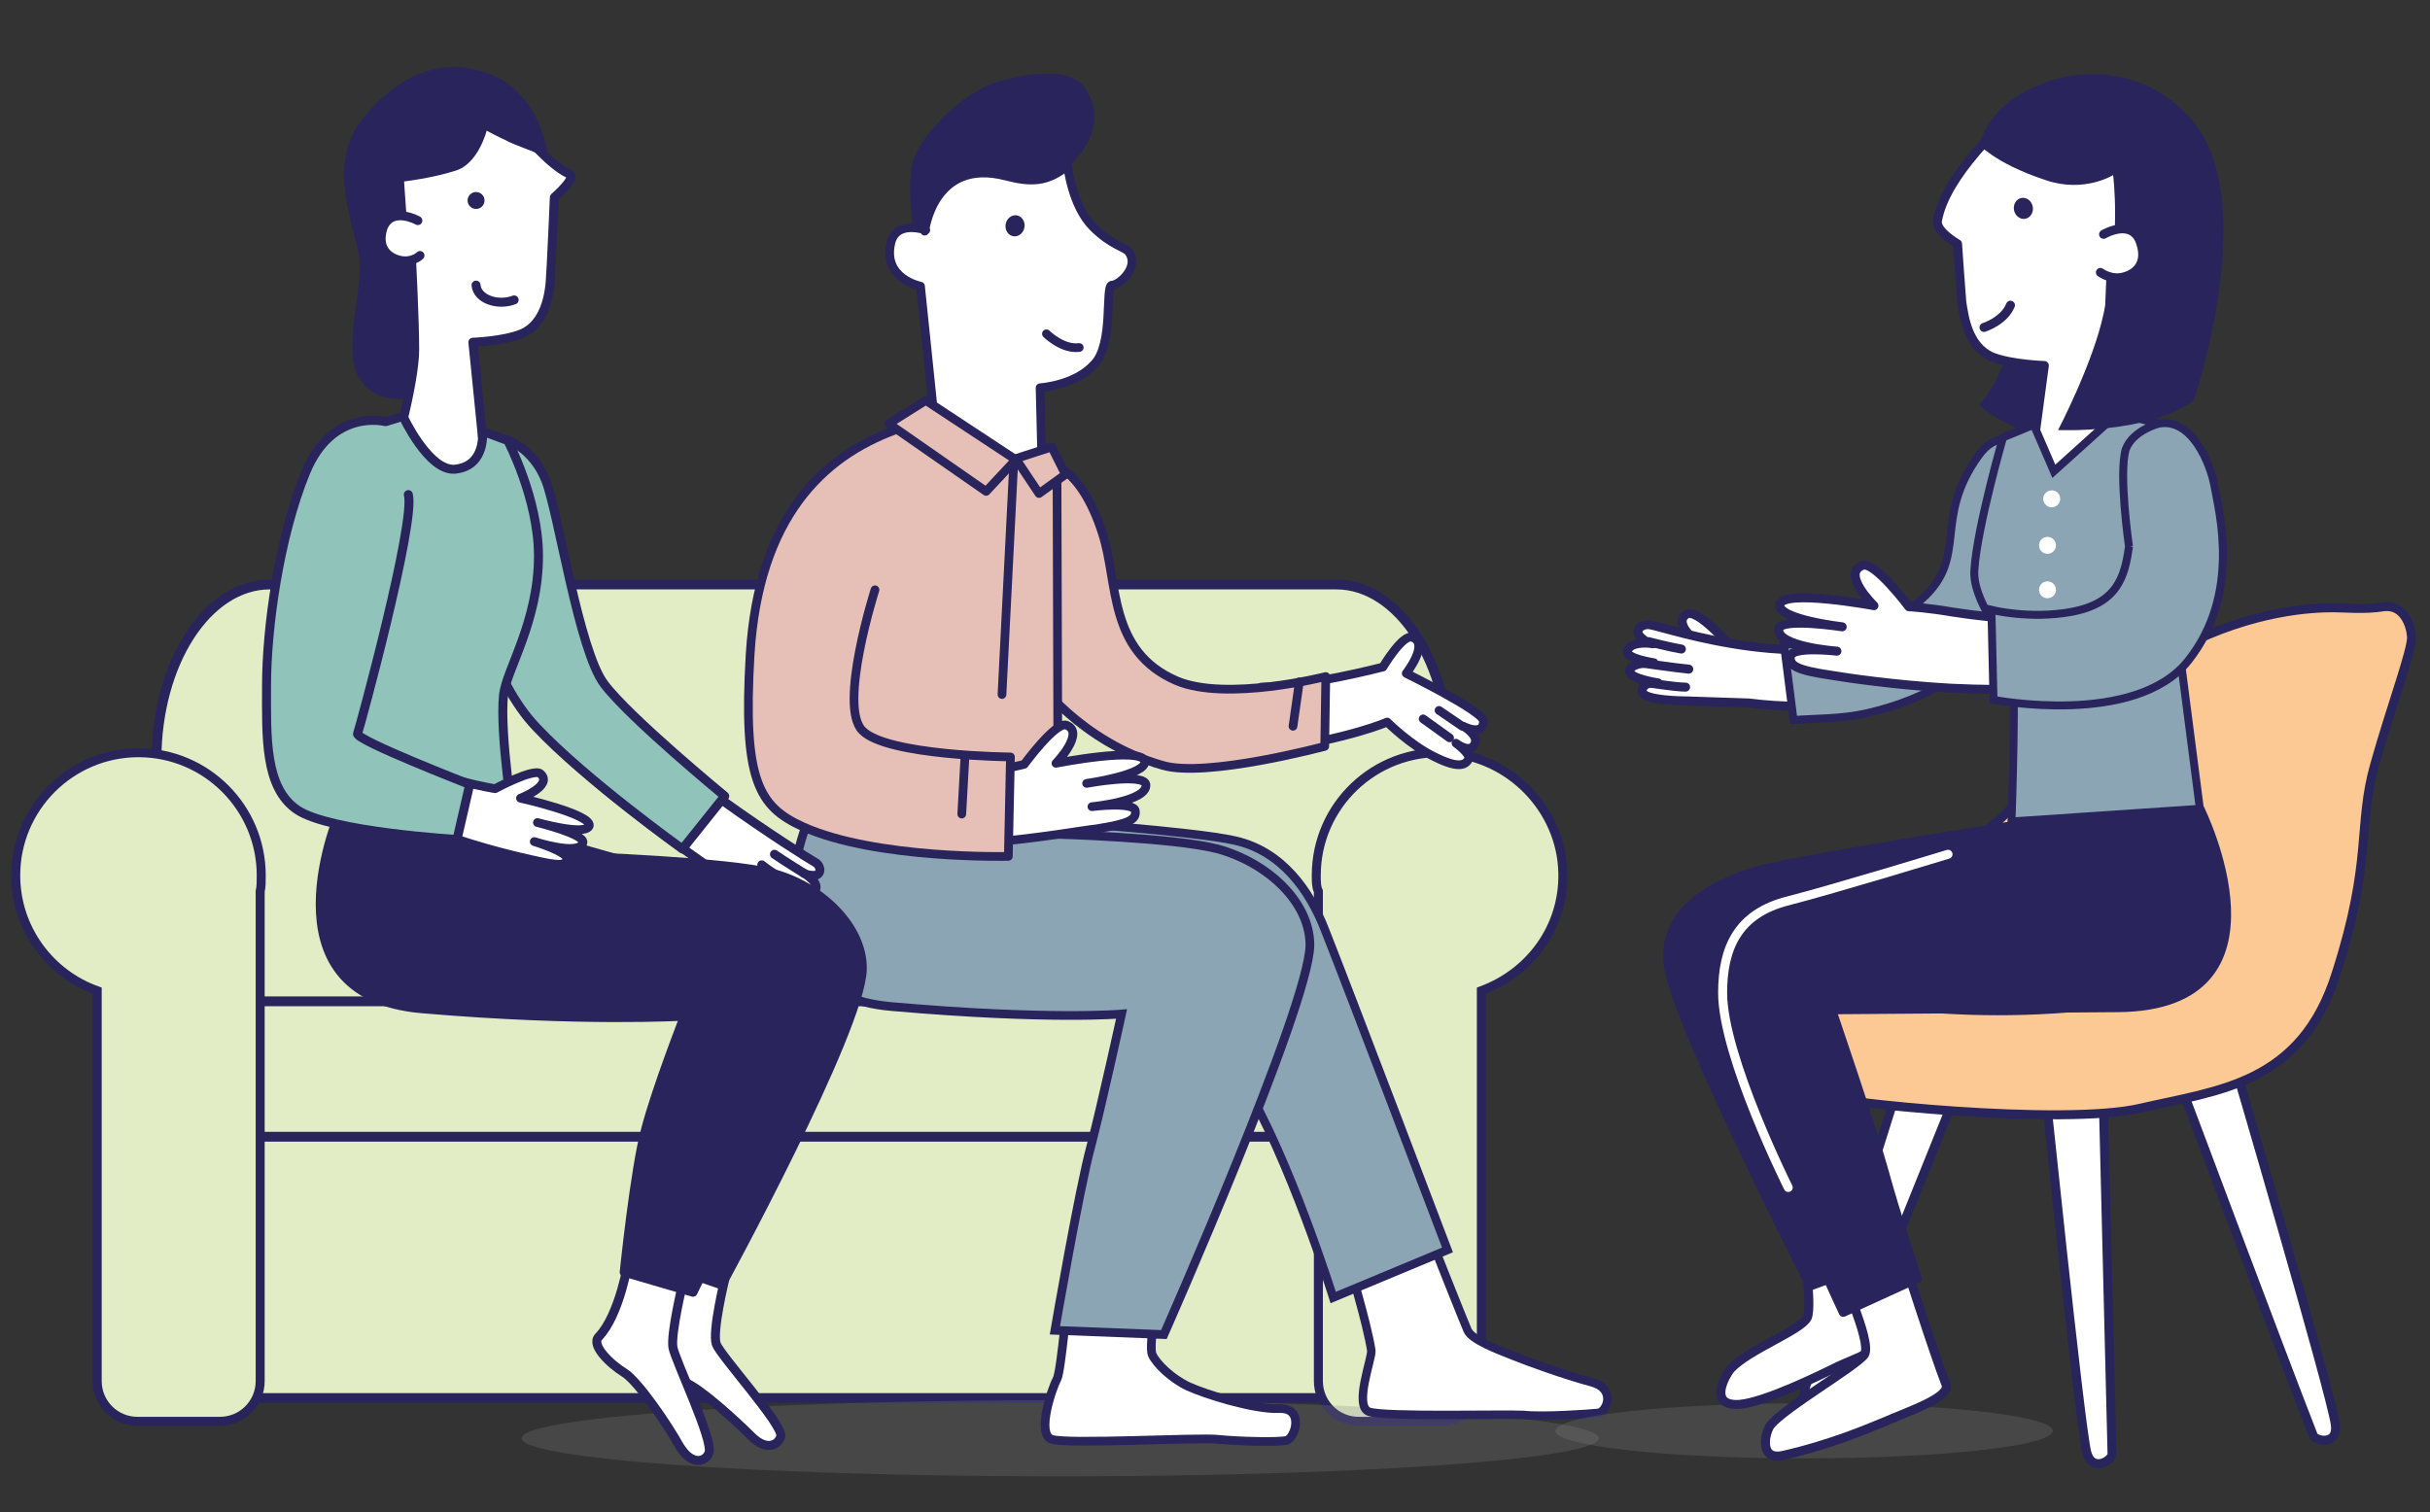 <?xml version="1.0" encoding="UTF-8" standalone="no"?>
<!-- Created with Inkscape (http://www.inkscape.org/) -->

<svg
   width="482mm"
   height="300mm"
   viewBox="0 0 482 300"
   version="1.1"
   id="svg1150"
   xml:space="preserve"
   inkscape:version="1.2.2 (b0a84865, 2022-12-01)"
   sodipodi:docname="Edited Counselling Graphics SN 2c - L2 Top Hero Banner.svg"
   xmlns:inkscape="http://www.inkscape.org/namespaces/inkscape"
   xmlns:sodipodi="http://sodipodi.sourceforge.net/DTD/sodipodi-0.dtd"
   xmlns="http://www.w3.org/2000/svg"
   xmlns:svg="http://www.w3.org/2000/svg"><rect x="0" y="0" width="482" height="300" fill="#333333" stroke="none"/><sodipodi:namedview
     id="namedview1152"
     pagecolor="#ffffff"
     bordercolor="#000000"
     borderopacity="0.25"
     inkscape:showpageshadow="2"
     inkscape:pageopacity="0.0"
     inkscape:pagecheckerboard="0"
     inkscape:deskcolor="#d1d1d1"
     inkscape:document-units="mm"
     showgrid="false"
     inkscape:zoom="0.51329167"
     inkscape:cx="911.76232"
     inkscape:cy="566.92913"
     inkscape:window-width="1485"
     inkscape:window-height="802"
     inkscape:window-x="0"
     inkscape:window-y="38"
     inkscape:window-maximized="0"
     inkscape:current-layer="layer1" /><defs
     id="defs1147" /><g
     inkscape:label="Layer 1"
     inkscape:groupmode="layer"
     id="layer1"><g
       id="g6834"
       transform="matrix(2.099,0,0,2.099,-617.134,-590.132)">
	<g
   id="g6642">
		
		
		
	</g>
	<g
   id="g6832">
		<g
   id="g6652">
			<path
   class="st4"
   d="m 315.2,413.3 h 109.4 c 3.5,0 6.4,-10.5 6.4,-16.1 V 353 c 0,-9.2 -4.8,-16.6 -10.7,-16.6 H 319.5 c -5.9,0 -10.7,7.4 -10.7,16.6 v 44.2 c 0,5.6 2.9,16.1 6.4,16.1 z"
   id="path6644" />
			<rect
   x="313.5"
   y="375.8"
   class="st4"
   width="111.7"
   height="12.8"
   id="rect6646" />
			<path
   class="st5"
   d="m 318.7,363.9 c 0,-6.4 -5.2,-11.6 -11.6,-11.6 -6.4,0 -11.6,5.2 -11.6,11.6 0,5 3.2,9.3 7.7,10.9 v 36.9 c 0,2.1 1.7,3.8 3.8,3.8 h 7.8 c 2.1,0 3.8,-1.7 3.8,-3.8 v -46.3 c 0.1,-0.4 0.1,-0.9 0.1,-1.5 z"
   id="path6648" />
			<path
   class="st5"
   d="m 418.4,363.9 c 0,-6.6 5.5,-11.9 12.2,-11.6 6.1,0.3 11,5.4 11.1,11.4 0.1,5.1 -3.1,9.4 -7.7,11.1 v 36.9 c 0,2.1 -1.7,3.8 -3.8,3.8 h -7.8 c -2.1,0 -3.8,-1.7 -3.8,-3.8 v -46.3 c -0.2,-0.4 -0.2,-0.9 -0.2,-1.5 z"
   id="path6650" />
		</g>
		<g
   id="g6704">
			<g
   id="g6660">
				<path
   class="st6"
   d="m 413.2,346.1 c 4.2,0 11.5,-1.9 11.5,-1.9 0,0 1.9,-3.2 2.8,-2.8 1.6,0.6 -0.6,3.4 -0.6,3.4 0,0 7.3,3.6 7.3,4.5 0,1.5 -1.9,0.5 -1.9,0.5 0,0 1.4,0.8 1.1,1.6 -0.4,1.1 -1.8,0 -1.8,0 0,0 1.4,1 1.2,1.5 -0.3,0.6 -1,0.9 -3.2,-0.2 -2.3,-1.1 -4.5,-3.3 -4.5,-3.3 0,0 -3.3,1.5 -11.2,2.7"
   id="path6654" />
				<line
   class="st7"
   x1="432.2"
   y1="349.8"
   x2="430"
   y2="348.3"
   id="line6656" />
				<line
   class="st7"
   x1="428.5"
   y1="349.1"
   x2="431"
   y2="350.9"
   id="line6658" />
			</g>
			<path
   class="st8"
   d="m 392.9,324.8 c 0,0 3.2,0.2 5.3,6.8 1.5,4.6 0.5,11.1 7,13.9 4.7,2 14.1,-0.4 14.1,-0.4 l -0.1,6.6 c 0,0 -11.2,3 -15.3,1.8 -7.8,-2.2 -12,-8.2 -12,-8.2"
   id="path6662" />
			<ellipse
   class="st9"
   cx="394.2"
   cy="417.1"
   rx="50.9"
   ry="3.6"
   id="ellipse6664" />
			<path
   class="st10"
   d="m 421.4,400.3 c 0,0 1.8,5.9 2.2,8.5 0.1,0.7 -1.7,5.3 -0.2,5.8 1.5,0.5 12.8,0.2 14.6,0.3 1.8,0.2 6.2,-0.1 7.1,-0.2 0.8,-0.2 1.6,-2.3 -0.7,-2.9 -2.6,-0.7 -5.9,-1.9 -7.4,-2.5 -1.5,-0.6 -3.9,-1.5 -4.3,-2.4 -0.4,-0.9 -3.4,-8.5 -3.4,-8.5"
   id="path6666" />
			<path
   class="st6"
   d="m 395,402.7 c 0,0 -0.7,8.1 -1.1,8.8 -0.4,0.7 -2,5.2 -0.5,5.7 1.5,0.5 13.8,-0.2 15.7,0 1.9,0.2 5.7,0.3 6.5,0.1 0.8,-0.2 1.7,-3.1 -0.7,-3 -2.4,0.1 -7.1,-1.4 -8.6,-2.1 -1.5,-0.7 -3,-2.1 -3.4,-3 -0.4,-0.9 0.7,-6.7 0.7,-6.7"
   id="path6668" />
			<g
   id="g6674">
				<path
   class="st11"
   d="m 374.2,358.1 c 0,0 -6.3,15 8.1,15.9 14.2,0.9 25.6,-2.7 25.6,-2.7 0,0 1.6,8.7 3.6,12.1 4.4,7.3 8.5,20.4 8.5,20.4 l 10.8,-4.5 c 0,0 -9.3,-24.5 -11.6,-30.3 -1.4,-3.6 -4,-7.4 -8.5,-8.4 -4,-0.9 -17.5,-1.8 -17.5,-1.8 z"
   id="path6670" />
				<path
   class="st12"
   d="m 370.7,357.8 c 0,0 -7.6,17.2 7.6,18.5 14.9,1.3 21.7,0.7 21.7,0.7 0,0 -1.9,8.7 -2.9,12.5 -1.1,4 -3.4,17.4 -3.4,17.4 l 10.3,0.4 c 0,0 13.7,-31 13.8,-36.8 0,-4.1 -4,-7.8 -8.7,-9.1 -4.2,-1.1 -15.6,-1.4 -15.6,-1.4 z"
   id="path6672" />
			</g>
			<g
   id="g6682">
				<path
   id="XMLID_00000111892292235355384840000006245935765586851211_"
   class="st3"
   d="m 380.7,306 c 0,0 -1.1,-6.6 -0.5,-9.3 0.7,-2.7 4.2,-6.2 7.4,-7.6 0,0 6.9,-2.4 8.9,0.3 2.7,3.8 -1.3,7.3 -1.3,7.3" />
				<path
   id="XMLID_00000123423500312125607350000008915003869010799493_"
   class="st6"
   d="m 381.5,302.9 c 0,0 -2.8,-1 -3.3,1.2 -0.8,3.4 2.8,4.1 2.8,4.1 l 1.5,14.5 10,3.4 -0.2,-8.3 c 0,0 3.3,-0.2 5.1,-2.2 1.9,-1.9 1,-7.5 1.7,-7.5 0.7,0 2.6,-1.7 1.6,-3.1 -0.3,-0.5 -1.6,-0.6 -3.4,-2.4 -2,-2 -2.4,-5.8 -2.4,-5.8 -1.9,1.6 -3.5,1.6 -5.8,1 -6.9,-1.8 -7.7,5.2 -7.7,5.2" />
				<path
   class="st13"
   d="m 395.8,312.9 c 0,0 -1.6,1.6 -4.1,0.6 -2.5,-1 -4.3,-3.2 -4.3,-3.2"
   id="path6678" />
				<ellipse
   transform="matrix(0.178,-0.984,0.984,0.178,22.756,632.39)"
   class="st3"
   cx="390"
   cy="302.6"
   rx="1"
   ry="0.9"
   id="ellipse6680" />
			</g>
			<g
   id="g6690">
				<polyline
   class="st8"
   points="378.9,320.8 390,324.6 393.8,325.4 393.9,325.9 394,359.9 372.7,358.2 374.2,336     "
   id="polyline6684" />
				<line
   class="st7"
   x1="389.8"
   y1="325.1"
   x2="388.7"
   y2="346.8"
   id="line6686" />
				<polygon
   class="st8"
   points="390,324.5 392.2,327.8 394.7,326 393.4,323.4 "
   id="polygon6688" />
			</g>
			<polygon
   class="st8"
   points="381.5,319 378,321.2 387.2,327.6 390,324.6 "
   id="polygon6692" />
			<path
   class="st6"
   d="m 392.9,312.7 c 0,0 1.5,1.5 3.1,1.3"
   id="path6694" />
			<path
   class="st6"
   d="m 387.2,360.8 c 5,-0.4 9.3,-1.2 10.4,-1.3 3.2,-0.5 3.8,-0.9 3.7,-1.7 -0.1,-0.9 -4.1,-0.4 -4.1,-0.4 0,0 5.3,-0.5 5.1,-2.1 -0.2,-1.1 -5.6,-0.1 -5.6,-0.1 0,0 5.7,-0.8 5.5,-2.1 -0.3,-1.4 -8.4,0.2 -8.4,0.2 0,0 2.8,-2.9 1,-3.6 -1,-0.4 -4,3.7 -4,3.7 0,0 -1.5,0.4 -3.8,0.7"
   id="path6696" />
			<path
   class="st8"
   d="m 376.7,336.9 c 0,0 -3.5,11 -1.2,13.3 2.3,2.4 14,2.5 14,2.5 l -0.2,9.4 c 0,0 -12.5,0.3 -19.4,-2.8 -4.2,-1.9 -5.7,-4.4 -5,-16.3 0.8,-13 6.9,-18.7 13.7,-21.2"
   id="path6698" />
			<line
   class="st7"
   x1="384.9"
   y1="358.1"
   x2="385.2"
   y2="352.7"
   id="line6700" />
			<line
   class="st7"
   x1="416.8"
   y1="345.6"
   x2="416.2"
   y2="349.8"
   id="line6702" />
		</g>
		<g
   id="g6714">
			<path
   class="st14"
   d="m 492.7,382.1 c 0,0 0.7,28.5 0.9,36.5 0,0.6 -1.9,1.8 -2.4,-0.2 -0.7,-3 -4.1,-36.1 -4.1,-36.1 z"
   id="path6706" />
			<path
   class="st14"
   d="m 479.7,382.4 c 0,0 -10.6,26.4 -13.7,33.8 -0.2,0.6 -2.4,0.9 -2.1,-1.1 0.5,-3 10.6,-34.8 10.6,-34.8 z"
   id="path6708" />
			<path
   class="st14"
   d="m 499.7,382.7 c 0,0 10,26.7 12.9,34.1 0.2,0.6 2.4,1 2.1,-1 -0.4,-3 -9.8,-35 -9.8,-35 z"
   id="path6710" />
			<path
   class="st15"
   d="m 514.5,338.6 c -1.9,0 -7.5,0.2 -14.3,3.7 -6.9,3.5 -8.1,5.1 -11.3,8.8 -3.1,3.7 -4.7,8.5 -11.6,10.7 -7,2.2 -11.8,2.2 -14.5,6.3 -2.7,4.1 -2,0.8 -2,3.9 0,3.1 0.8,9 0.8,9 0,0 0.6,2.7 3.2,3.5 2.6,0.9 24.2,3.1 31.5,1.4 7.3,-1.7 15.2,-2.2 18.5,-12.8 3.4,-10.6 2,-13.9 3.6,-19.6 1.6,-5.7 3.6,-11 3.5,-12.2 -0.1,-1.2 -0.8,-3 -2.6,-2.8 -1.9,0.3 -3.6,0.1 -4.8,0.1 z"
   id="path6712" />
		</g>
		<g
   id="g6787">
			<ellipse
   class="st9"
   cx="464.5"
   cy="416.4"
   rx="23.5"
   ry="2.6"
   id="ellipse6716" />
			<path
   class="st3"
   d="m 484.2,312.7 c 0,0 -0.2,1.3 -1.2,3.6 -1,2.3 -2,3.1 -2,3.1 0,0 1.7,1.6 4.4,2.5 2.7,0.9 3.1,-0.8 3.1,-0.8 l 1.7,-8 z"
   id="path6718" />
			<path
   class="st16"
   d="m 457.5,342.2 c 0,0 -3.1,-3.6 -4.1,-3 -1,0.6 0,1.8 0.7,2.4 0.3,0.2 0.3,0.5 0.5,0.9 0.1,0.1 0.2,0.2 0.3,0.3 l 0.6,0.4"
   id="path6720" />
			<g
   id="right_arm_00000182499990175923653140000004916834066152097205_">
				<path
   class="st17"
   d="m 469.8,366.9 c 0,0 2.5,-1.6 3.4,-2.3"
   id="path6722" />
				<path
   class="st17"
   d="m 470.9,368.3 c 0,0 2.8,-1.8 3.5,-2.5"
   id="path6724" />
				<path
   class="st17"
   d="m 472.2,369.6 c 0,0 2.3,-1.5 3.1,-2.2"
   id="path6726" />
			</g>
			<g
   id="g6733">
				<path
   class="st16"
   d="m 464.4,398.8 c 0,0 0.9,5.7 0.4,6.9 -0.6,1.2 -5.5,3 -7.2,4.8 -0.6,0.7 -2.2,3.6 0.8,3.4 2.4,-0.2 7.7,-2.8 9.3,-3.6 1.5,-0.7 4.6,-1.7 4,-2.9 -1.6,-2.7 -0.8,-8.1 -0.8,-8.1"
   id="path6729" />
				<path
   class="st16"
   d="m 467.5,400.6 c 0,0 3.5,7.4 2.7,8.6 -0.8,1.1 -7.7,5.1 -8.9,6.7 -0.5,0.7 -1.1,3.4 1.3,2.8 4.4,-1 7.9,-2.5 9.6,-3.2 2.3,-1 6.2,-2.3 5.7,-3.5 -1.1,-2.8 -4.1,-12.2 -4.1,-12.2"
   id="path6731" />
			</g>
			<g
   id="lady_head_00000090262831168627306100000006613906349753365378_">
				<path
   class="st16"
   d="m 485.7,326.9 1.5,-11.2 c 0,0 -3.1,-0.1 -4.9,-0.8 -2.4,-1 -2.7,-4 -2.9,-5.2 -0.1,-1.1 -0.4,-5.5 -0.4,-5.5 0,0 -2.1,-1.2 -1.9,-2.2 0.8,-4.4 6.2,-9.1 7.9,-11 1.8,-2 7.3,-0.5 9.6,3.2 2.3,3.7 -1.1,12.9 -1.1,12.9 0,0 -0.3,6.3 -0.3,9.2 0,3.5 2.9,8.7 2.9,8.7"
   id="path6735" />
				<circle
   class="st18"
   cx="486.8"
   cy="301.3"
   r="0.8"
   id="circle6737" />
			</g>
			<g
   id="g6744">
				<path
   class="st19"
   d="m 497.8,358.5 c 0,0 8.1,16.2 -7,17.8 -14.9,1.5 -27.1,-1.8 -27.1,-1.8 l 8.2,25.7 -6.8,2.5 c 0,0 -12.5,-24.4 -13.4,-30.1 -0.8,-5.1 3.9,-7.9 8.6,-9.2 4.2,-1.1 24.5,-4.3 24.5,-4.3 z"
   id="path6740" />
				<path
   class="st19"
   d="m 501.9,357.6 c 0,0 9.3,18.7 -7.8,18.8 -27,0.2 -27,0.2 -27,0.2 0,0 3.9,11.4 5,15.4 1,3.7 3.1,10 3.1,10 l -7,3.2 c 0,0 -11.4,-24.3 -11.5,-30.2 0,-4.2 1.4,-7.5 6.2,-8.7 4.3,-1.1 24.8,-7.6 24.8,-7.6 z"
   id="path6742" />
			</g>
			<path
   class="st16"
   d="m 481.5,312.1 c 0,0 1.9,-0.6 2.5,-2.1"
   id="path6746" />
			<path
   class="st20"
   d="m 463,393.4 c 0,0 -6.2,-12.4 -6.2,-18.4 0,-4.2 1.4,-7.5 6.2,-8.7 4.3,-1.1 15.1,-4.4 15.1,-4.4"
   id="path6748" />
			<path
   class="st21"
   d="m 494.2,319.8 c -1.2,-0.2 -2.7,1.9 -3.1,3.1 -0.7,2.8 -1.5,6.8 -1.4,13.9 0.2,10.4 2.3,24.8 2.3,24.8 l 11.6,-1.4 c 0,0 -1.1,-27.9 -2,-32.7 -1,-4.8 -1.7,-6.1 -3,-6.9 -0.6,-0.3 -3.6,-0.6 -4.4,-0.8 z"
   id="path6750" />
			<g
   id="g6779">
				<g
   id="g6761">
					<path
   class="st16"
   d="m 481.8,330.1 c -4.9,5.4 -2.1,7 -7.1,10 -9.1,5.4 -23.3,0.3 -24.8,0.1 -0.8,-0.1 -1.6,0.6 -0.7,1.3 0.4,0.4 0.8,0.5 1,0.5 -0.5,-0.1 -2.2,-0.2 -2.4,0.7 -0.2,0.7 2.5,1.1 2.5,1.1 0,0 -2.2,-0.1 -2.3,0.8 0,0.7 2.7,1.1 2.7,1.1 0,0 -1.5,-0.2 -1.5,0.8 0,0.9 4.1,0.9 4.1,0.9 l 6,0.2 c 3.1,0.4 6.4,0.4 9.5,0.1 12.6,-1.2 17.6,-8.6 18.8,-13.8 0.6,-2.9 -2.1,-7.9 -5.8,-3.8 z"
   id="path6752" />
					<g
   id="right_arm_00000021831768984013576090000017379756678941998267_">
						<path
   class="st17"
   d="m 449.8,341.8 c 0,0 1.9,0.5 3.1,0.7"
   id="path6754" />
						<path
   class="st17"
   d="m 449,343.8 c 0,0 3.5,0.5 4.6,0.6"
   id="path6756" />
						<path
   class="st17"
   d="m 449.2,345.6 c 0,0 3,0.5 4.1,0.5"
   id="path6758" />
					</g>
				</g>
				<path
   class="st22"
   d="m 488.7,329.6 c 0.2,-3.3 -4.5,-9.9 -7.7,-5.4 -4.4,6.1 -0.9,9.6 -5.4,13.6 -3.6,3.2 -8.5,4 -13,4.3 l 0.9,7.1 c 3.3,-0.2 5.1,-0.1 8,-0.9 12,-3.2 16.7,-13.1 17.2,-18.7 z"
   id="path6763" />
				<path
   class="st22"
   d="m 499.8,321.7 c 0,0 0.1,1.1 0.1,4.5 0,3 -1.5,4.3 -1.5,4.3 l 3.5,27.1 -17.8,1.2 c 0,0 0.5,-14.1 0,-15.7 -0.5,-1.6 -3.8,-5.2 -3.5,-8.2 0.3,-4.1 2.7,-12.4 2.7,-12.4 l 2.9,-1.2 1.9,4.4 6.1,-5.5 z"
   id="path6765" />
				<circle
   class="st23"
   cx="487.9"
   cy="328.3"
   r="0.8"
   id="circle6767" />
				<circle
   class="st23"
   cx="487.5"
   cy="332.7"
   r="0.8"
   id="circle6769" />
				<circle
   class="st23"
   cx="487.5"
   cy="336.9"
   r="0.8"
   id="circle6771" />
				<g
   id="g6775">
					<path
   class="st16"
   d="m 478.5,339 c 20.3,3.1 17.7,-4.7 16.4,-13 -0.7,-4.4 5.3,-6.3 6.6,-1.5 0.9,3.4 1.6,8.4 0.8,12.6 -1,5 -4.1,8.3 -10.2,8.8 -3,0.3 -7.8,0.6 -13.8,0.3 -5.3,-0.3 -9.9,-1 -11.1,-1.2 -3.4,-0.5 -4.1,-0.9 -4,-1.8 0.1,-1 4.4,-0.5 4.4,-0.5 0,0 -5.7,-0.4 -5.5,-2.1 0.2,-1.1 6,-0.2 6,-0.2 0,0 -6.1,-0.7 -5.9,-2.1 0.3,-1.5 8.9,0.1 8.9,0.1 0,0 -3.1,-3 -1.1,-3.8 1.1,-0.5 4.4,3.9 4.4,3.9 0,0 1.8,0.1 4.1,0.5"
   id="path6773" />
				</g>
				<path
   class="st22"
   d="m 495.2,332.8 c -0.4,2.9 -1.1,5.4 -5.5,6.2 -3.9,0.7 -7.5,-0.2 -7.5,-0.2 l 0.2,8.5 c 0,0 13.4,2.6 18.4,-3.7 5,-6.3 2.9,-14.1 2.5,-16.4 -0.4,-2.3 -2.2,-6.6 -5.3,-6 0,0 -2.4,0.6 -3.1,2.4 -0.7,2.3 0.3,9.2 0.3,9.2 z"
   id="path6777" />
			</g>
			<path
   class="st3"
   d="m 488.5,321.8 c 0,0 8.5,0.4 12.8,-2.8 0.1,-0.1 6.3,-18.7 0,-26.3 -3.8,-4.7 -9.9,-5.6 -14.9,-3.4 -5,2.2 -5.3,5.7 -5.3,5.7 -0.1,-0.4 1.1,1.5 6.3,3.2 3.6,1.2 6.3,-0.5 6.3,-0.5 0,0 0.8,5.9 -0.9,13.1 -1,4.7 -4.3,11 -4.3,11 z"
   id="path6781" />
			<path
   class="st16"
   d="m 492.8,303.3 c 0,0 2.7,-1.6 3.5,0.8 0.8,2.4 -1,3.2 -2,3.3 -1,0.1 -1.8,-0.5 -1.8,-0.5"
   id="path6783" />
			<ellipse
   transform="matrix(0.984,-0.178,0.178,0.984,-45.84,91.339)"
   class="st3"
   cx="485.3"
   cy="300.7"
   rx="0.9"
   ry="1"
   id="ellipse6785" />
		</g>
		<g
   id="g6830">
			<g
   id="g6797">
				<path
   class="st16"
   d="m 366.2,366.6 c 0,0 -16.5,-10.6 -21,-16.8 -4.5,-6.2 -8.2,-21.7 -7.3,-24.8 0.7,-2.4 3.8,-3.2 6.2,0.3 2.4,3.5 2.8,16.4 7.4,22.2 4.5,5.7 18.2,14.4 19.6,15.2 0.5,0.3 0.6,1.2 -0.2,1.2 -0.6,0 -0.9,-0.2 -0.9,-0.2 0,0 1.6,0.9 1,1.7 -0.3,0.4 -1.9,-0.5 -1.9,-0.5 0,0 0.9,0.7 0.4,1.3 -0.3,0.5 -1.7,-0.3 -1.7,-0.3 0,0 1.2,0.7 0.7,1.4 -0.3,0.6 -2.3,-0.7 -2.3,-0.7 z"
   id="path6789" />
				<path
   class="st16"
   d="m 370,363.7 c 0,0 -2.1,-1.3 -2.8,-1.8"
   id="path6791" />
				<path
   class="st16"
   d="m 369,364.9 c 0,0 -2.3,-1.4 -3,-2"
   id="path6793" />
				<path
   class="st16"
   d="m 368,366 c 0,0 -1.9,-1.2 -2.6,-1.8"
   id="path6795" />
			</g>
			<path
   class="st24"
   d="m 341.9,322.7 c 0,0 2.5,0.8 3.7,3.9 1.2,3.1 3.1,16 5.5,19.2 2.4,3.2 11.4,10.6 11.4,10.6 l -4,5 c 0,0 -9.2,-6.6 -13.8,-11.5 -4.3,-4.5 -5.9,-12.5 -5.9,-12.5 z"
   id="path6799" />
			<g
   id="lady_head_3_">
				<path
   class="st16"
   d="m 340,326.4 -1.3,-12.9 c 0,0 2.9,-0.1 4.6,-0.8 2.2,-0.9 2.6,-3.7 2.7,-4.8 0.1,-1.1 0.4,-8.1 0.4,-8.1 0,0 2.2,-1.9 1.4,-2.2 -2.5,-1.2 -5.4,-5.3 -7,-7 -1.7,-1.9 -6.8,-0.5 -8.9,3 -2.1,3.5 1,12 1,12 0,0 0.3,5.8 0.3,8.6 0,3.3 -2.2,10.9 -2.2,10.9"
   id="path6801" />
				<path
   class="st3"
   d="m 332.4,318.8 c 0,0 -3,0.6 -4.5,-2 -1.5,-2.6 0.4,-8.5 0.1,-11.1 -0.3,-2.6 -3.2,-8.8 0.1,-13.1 3.5,-4.5 7.9,-6.3 12.6,-4.3 4.6,2.1 5.1,7.7 5.1,7.7 0,0 -3.6,-1.3 -4,-1.6 -0.5,-0.2 -1.8,-0.9 -1.8,-0.9 0,0 -0.8,3.2 -3,3.8 -2.2,0.7 -4.8,1 -4.8,1 0,0 0.6,9.1 0.9,11 0.8,4.7 -0.7,9.5 -0.7,9.5 z"
   id="path6803" />
				<path
   class="st17"
   d="m 339,308.1 c 0.1,1.3 2,2 3.6,1.4"
   id="path6805" />
				<circle
   class="st3"
   cx="339"
   cy="300.1"
   r="0.8"
   id="circle6807" />
				<path
   class="st16"
   d="m 333.5,302 c 0,0 -2.5,-1.4 -3.3,0.7 -0.7,2.2 0.9,3 1.9,3.1 1,0.1 1.6,-0.5 1.6,-0.5"
   id="path6809" />
			</g>
			<path
   class="st16"
   d="m 362.5,402.1 c 0,0 -1.2,4.9 -0.8,6.1 0.4,1.1 6.3,7.6 6.1,8.7 -0.2,0.8 -1.3,1.5 -2.8,0 -1.5,-1.5 -4.9,-4.6 -6.3,-5.1 -1.4,-0.4 -3.6,-1.6 -2.9,-2.6 1.5,-2.3 1.3,-7 1.3,-7"
   id="path6812" />
			<path
   class="st16"
   d="m 358.5,402.6 c 0,0 -1.1,4.6 -0.9,5.9 0.2,1.2 3.9,8.9 3.4,10 -0.3,0.8 -1.6,1.3 -2.8,-0.7 -1.1,-2 -3.9,-6.1 -5.2,-6.9 -1.3,-0.8 -3.2,-2.6 -2.4,-3.4 2,-2.1 2.8,-7.2 2.8,-7.2"
   id="path6814" />
			<path
   class="st16"
   d="m 331.5,321.1 c 0,0 4,6.1 6.2,6 2.2,-0.1 2.3,-4.4 2.3,-4.4"
   id="path6816" />
			<path
   class="st24"
   d="m 328.2,321.7 c 0,0 2.1,5.3 2.1,8.6 0,3 -2.6,7.4 -2.6,7.4 l -1.5,20.6 16.4,0.9 c 0,0 -1.4,-8.6 -1,-12.4 0.3,-2.4 3.3,-6.9 3.3,-13.1 0,-5.4 -2.9,-10.9 -2.9,-10.9 l -2.4,-0.9 c 0,0 0.4,3.3 -2.6,3.6 -2.5,0.2 -4.9,-5 -4.9,-5 z"
   id="path6818" />
			<g
   id="g6824">
				<path
   class="st19"
   d="m 329,359.6 c 0,0 -7.2,15.4 7.8,16.9 14.8,1.5 26.8,-1.8 26.8,-1.8 0,0 -4.7,11.5 -5.8,15.3 -1.2,4 -3.2,10 -3.2,10 l 7.6,2.6 c 0,0 13.1,-24 13.3,-29.8 0.1,-4 -3.9,-7.9 -8.5,-9.1 -4.1,-1.1 -18.4,-1.6 -18.4,-1.6 z"
   id="path6820" />
				<path
   class="st19"
   d="m 326.2,357.7 c 0,0 -7.7,17.5 7.7,18.8 15.1,1.3 24.8,0.7 24.8,0.7 0,0 -2.7,6.9 -3.7,10.8 -1,3.7 -2,13.4 -2,13.4 l 6.5,1.9 c 0,0 10.2,-20.6 10.3,-26.4 0,-4.1 -1.8,-10.3 -6.5,-11.5 -4.2,-1.1 -22.3,-6.3 -22.3,-6.3 z"
   id="path6822" />
			</g>
			<path
   class="st25"
   d="m 335.8,360 c 3.9,1.4 7.5,2.2 8.4,2.4 2.6,0.6 3.2,0.6 3.4,0 0.2,-0.7 -3.1,-1.7 -3.1,-1.7 0,0 4.3,1.4 4.6,0.1 0.2,-0.8 -4.3,-1.9 -4.3,-1.9 0,0 4.6,1.3 4.9,0.3 0.2,-1.1 -6.5,-2.6 -6.5,-2.6 0,0 3.1,-1.2 1.9,-2.3 -0.6,-0.6 -4.3,1.4 -4.3,1.4 0,0 -1.3,-0.2 -3.2,-0.7"
   id="path6826" />
			<path
   class="st24"
   d="m 330.4,321 c 0,0 -5,-1.3 -7.5,4.8 -2.5,6.1 -3.7,14.7 -3.7,20.2 0,4.8 -0.2,9.6 2.9,11.7 3.1,2.1 15.1,2.8 15.1,2.8 l 1.2,-5.2 c 0,0 -10.8,-4.2 -10.6,-4.8 0.2,-0.5 5.5,-20 4.8,-22.6"
   id="path6828" />
		</g>
	</g>
</g></g><style
     type="text/css"
     id="style6556">
	.st0{fill:#E6C0B7;stroke:#29245C;stroke-linecap:round;stroke-linejoin:round;stroke-miterlimit:10;}
	.st1{fill:#F5DEC3;}
	.st2{fill:none;stroke:#29245C;stroke-width:0.85;stroke-miterlimit:10;}
	.st3{fill:#29245C;}
	.st4{fill:#E2ECC5;stroke:#29245C;stroke-width:0.927;stroke-miterlimit:10;}
	.st5{fill:#E2ECC5;stroke:#29245C;stroke-width:0.85;stroke-miterlimit:10;}
	.st6{fill:#FFFFFF;stroke:#29245C;stroke-width:0.823;stroke-linecap:round;stroke-linejoin:round;stroke-miterlimit:10;}
	.st7{fill:none;stroke:#29245C;stroke-width:0.823;stroke-linecap:round;stroke-linejoin:round;stroke-miterlimit:10;}
	.st8{fill:#E6C0B7;stroke:#29245C;stroke-width:0.823;stroke-linecap:round;stroke-linejoin:round;stroke-miterlimit:10;}
	.st9{opacity:0.25;fill:#858485;enable-background:new    ;}
	.st10{fill:#FFFFFF;stroke:#29245C;stroke-width:0.802;stroke-linecap:round;stroke-linejoin:round;stroke-miterlimit:10;}
	.st11{fill:#8CA5B4;stroke:#29245C;stroke-width:0.802;stroke-miterlimit:10;}
	.st12{fill:#8CA5B4;stroke:#29245C;stroke-width:0.823;stroke-miterlimit:10;}
	
		.st13{display:none;fill:none;stroke:#29245C;stroke-width:0.823;stroke-linecap:round;stroke-linejoin:round;stroke-miterlimit:10;}
	.st14{fill:#FFFFFF;stroke:#28255C;stroke-width:0.85;stroke-linecap:round;stroke-linejoin:round;stroke-miterlimit:10;}
	.st15{fill:#FCC994;stroke:#28255C;stroke-width:0.85;stroke-linecap:round;stroke-linejoin:round;stroke-miterlimit:10;}
	.st16{fill:#FFFFFF;stroke:#29245C;stroke-width:0.85;stroke-linecap:round;stroke-linejoin:round;stroke-miterlimit:10;}
	.st17{fill:none;stroke:#29245C;stroke-width:0.85;stroke-linecap:round;stroke-linejoin:round;stroke-miterlimit:10;}
	.st18{display:none;fill:#29245C;}
	.st19{fill:#29245C;stroke:#29245C;stroke-width:0.85;stroke-linecap:round;stroke-linejoin:round;stroke-miterlimit:10;}
	.st20{fill:none;stroke:#FFFFFF;stroke-width:0.85;stroke-linecap:round;stroke-linejoin:round;stroke-miterlimit:10;}
	
		.st21{display:none;fill:#FFFFFF;stroke:#29245C;stroke-width:0.85;stroke-linecap:round;stroke-linejoin:round;stroke-miterlimit:10;}
	.st22{fill:#8CA5B4;stroke:#29245C;stroke-width:0.75;stroke-miterlimit:10;}
	.st23{fill:#FFFFFF;}
	.st24{fill:#90C4BB;stroke:#29245C;stroke-width:0.85;stroke-linecap:round;stroke-linejoin:round;stroke-miterlimit:10;}
	.st25{fill:#FFFFFF;stroke:#29245C;stroke-width:0.827;stroke-linecap:round;stroke-linejoin:round;stroke-miterlimit:10;}
</style></svg>
